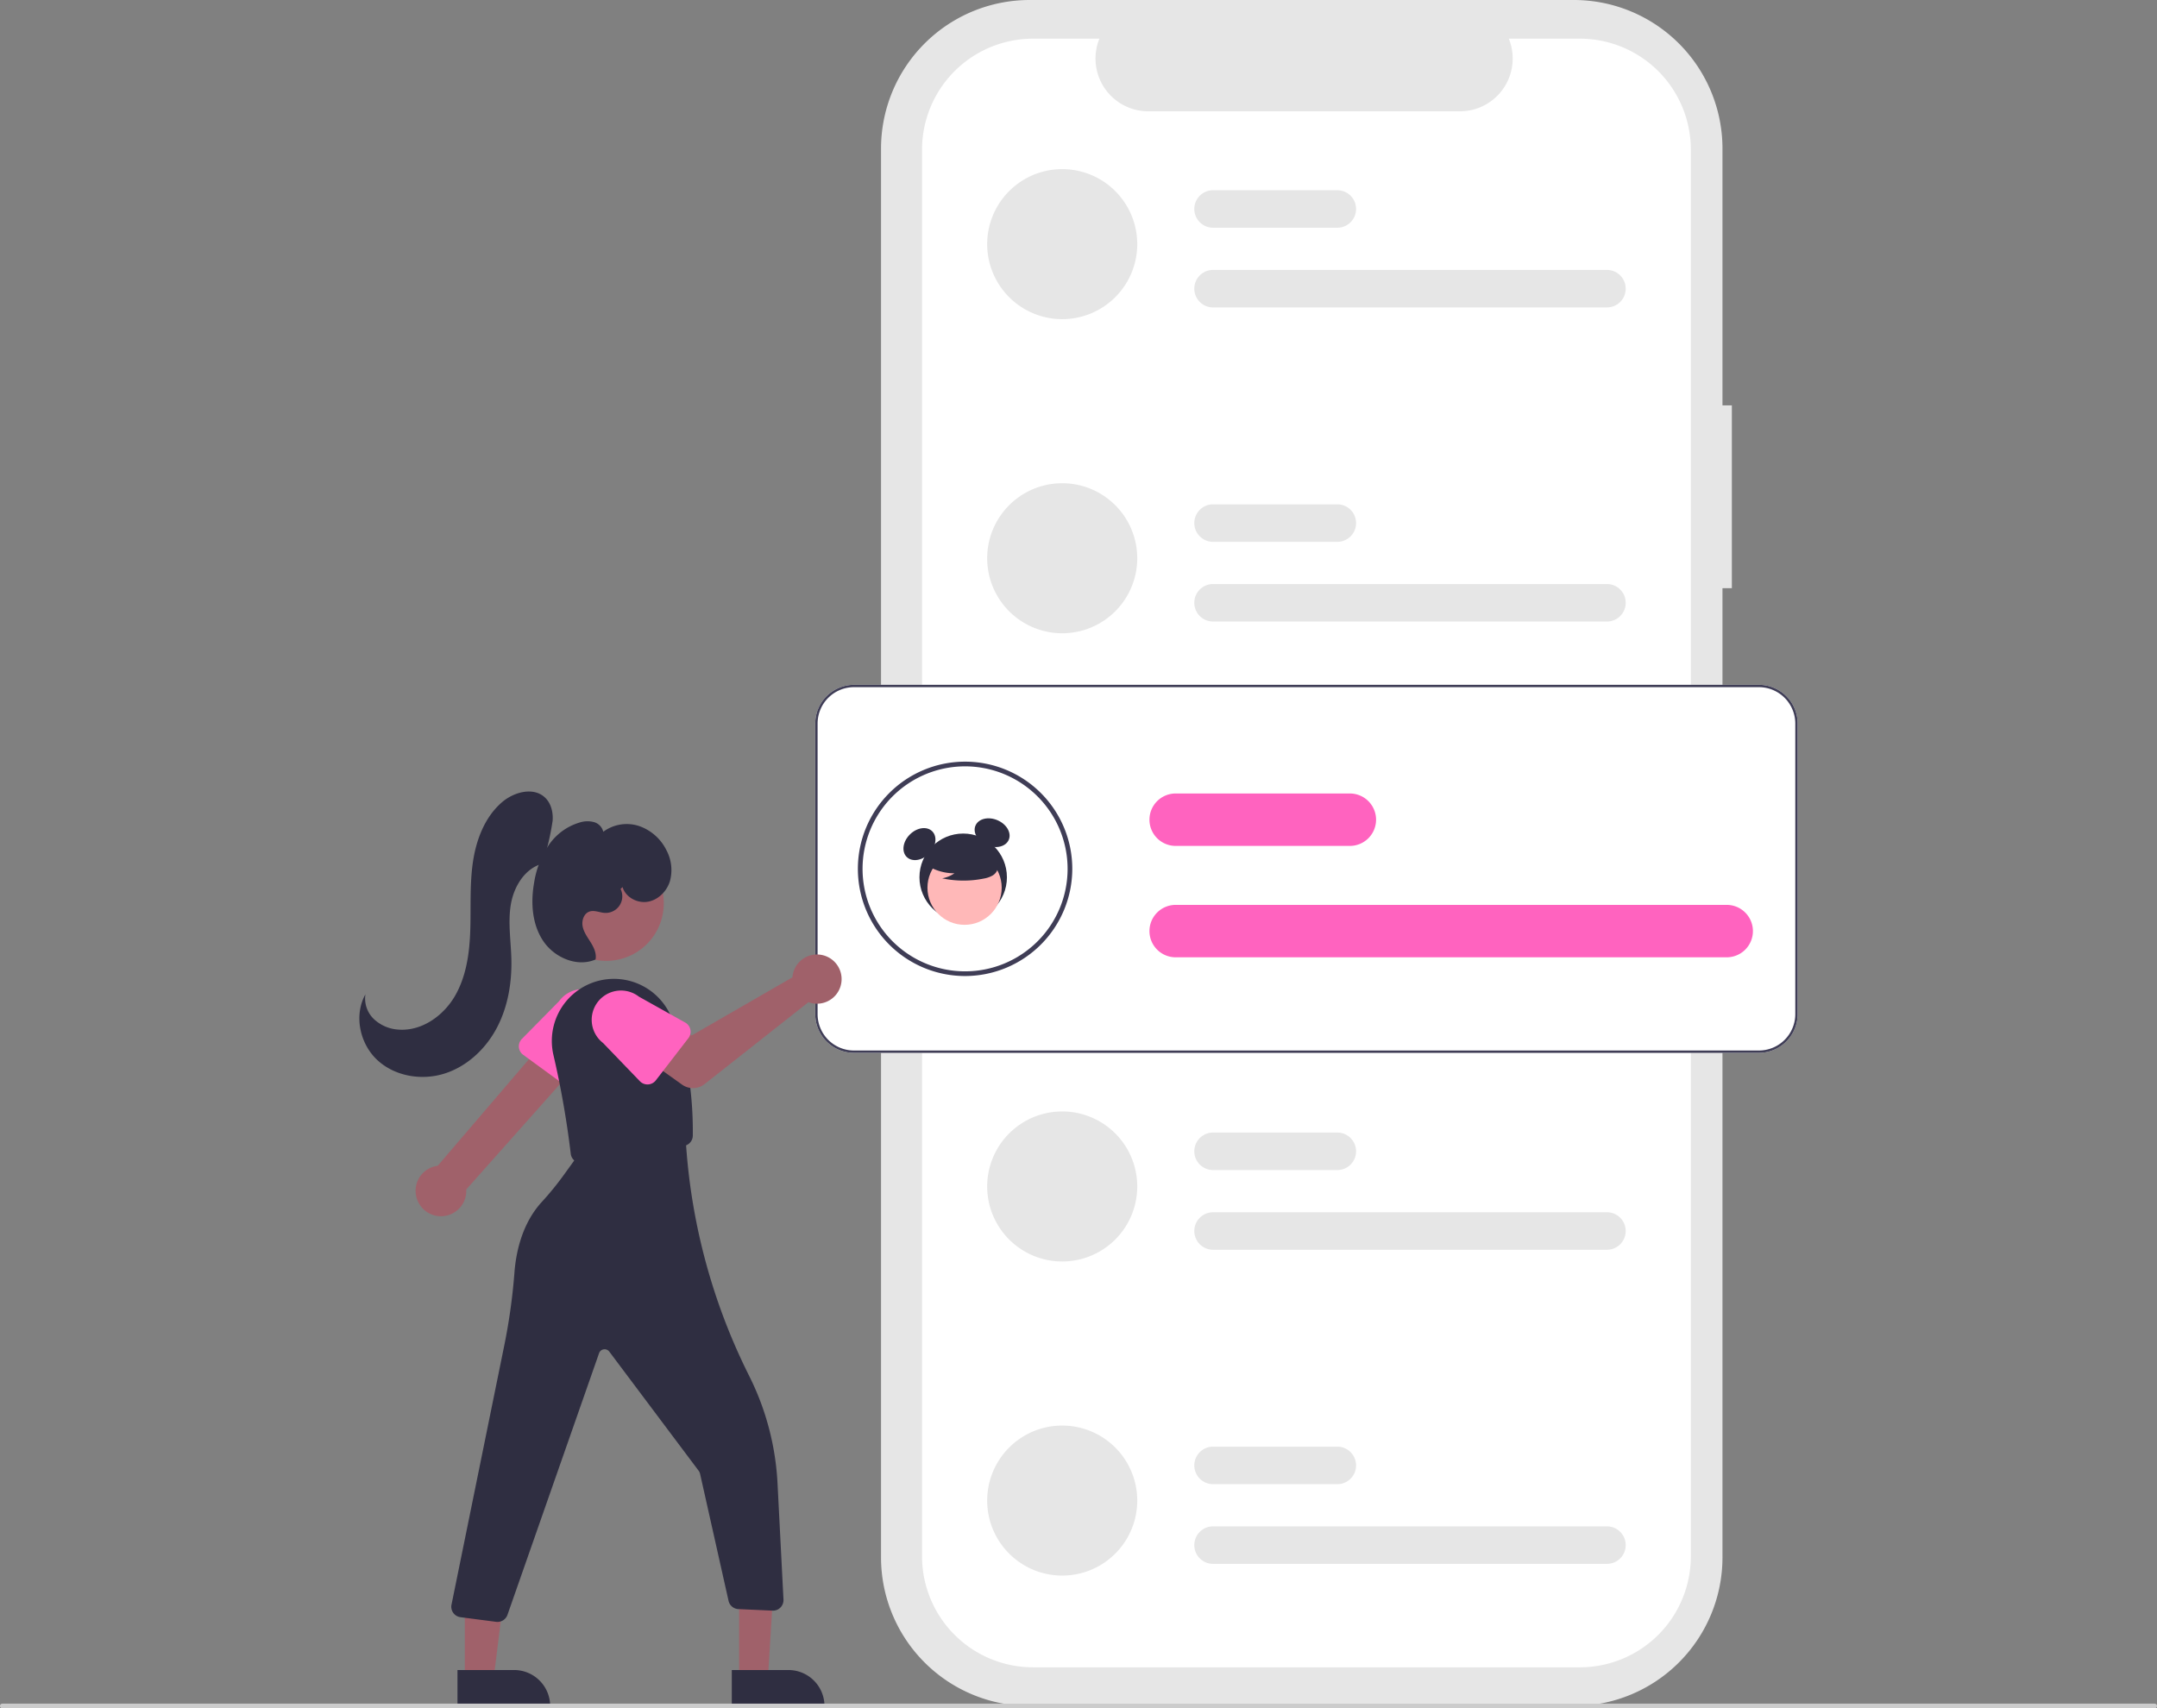 <svg xmlns="http://www.w3.org/2000/svg" data-name="Layer 1" width="920" height="728.787" viewBox="0 0 920 728.787" xmlns:xlink="http://www.w3.org/1999/xlink"><rect x="0" y="0" width="920" height="728.787" fill="#808080" stroke="none"/><path d="M878.666,258.554h-3.999V149.009A63.402,63.402,0,0,0,811.265,85.607H579.178a63.402,63.402,0,0,0-63.402,63.402v600.974a63.402,63.402,0,0,0,63.402,63.402H811.265a63.402,63.402,0,0,0,63.402-63.402V336.53h3.999Z" transform="translate(-140 -85.607)" fill="#e6e6e6"/><path d="M861.172,149.451v600.09a47.351,47.351,0,0,1-47.35,47.35h-233.2a47.351,47.351,0,0,1-47.35-47.35V149.451a47.351,47.351,0,0,1,47.35-47.35h28.29a22.507,22.507,0,0,0,20.83,30.99h132.96a22.507,22.507,0,0,0,20.83-30.99h30.29A47.351,47.351,0,0,1,861.172,149.451Z" transform="translate(-140 -85.607)" fill="#fff"/><path d="M593.053,157.758a32,32,0,0,0-0,64h0a32,32,0,0,0,0-64Z" transform="translate(-140 -85.607)" fill="#e6e6e6"/><path d="M825.391,216.758h-168a8,8,0,1,1,0-16h168a8,8,0,0,1,0,16Z" transform="translate(-140 -85.607)" fill="#e6e6e6"/><path d="M710.391,182.758h-53a8,8,0,1,1,0-16h53a8,8,0,0,1,0,16Z" transform="translate(-140 -85.607)" fill="#e6e6e6"/><path d="M593.053,291.758a32,32,0,0,0-0,64h0a32,32,0,0,0,0-64Z" transform="translate(-140 -85.607)" fill="#e6e6e6"/><path d="M825.391,350.758h-168a8,8,0,1,1,0-16h168a8,8,0,0,1,0,16Z" transform="translate(-140 -85.607)" fill="#e6e6e6"/><path d="M710.391,316.758h-53a8,8,0,1,1,0-16h53a8,8,0,0,1,0,16Z" transform="translate(-140 -85.607)" fill="#e6e6e6"/><path d="M593.053,559.758a32,32,0,0,0-0,64h0a32,32,0,0,0,0-64Z" transform="translate(-140 -85.607)" fill="#e6e6e6"/><path d="M825.391,618.758h-168a8,8,0,1,1,0-16h168a8,8,0,0,1,0,16Z" transform="translate(-140 -85.607)" fill="#e6e6e6"/><path d="M710.391,584.758h-53a8,8,0,1,1,0-16h53a8,8,0,0,1,0,16Z" transform="translate(-140 -85.607)" fill="#e6e6e6"/><path d="M593.053,693.758a32,32,0,0,0-0,64h0a32,32,0,0,0,0-64Z" transform="translate(-140 -85.607)" fill="#e6e6e6"/><path d="M825.391,752.758h-168a8,8,0,1,1,0-16h168a8,8,0,0,1,0,16Z" transform="translate(-140 -85.607)" fill="#e6e6e6"/><path d="M710.391,718.758h-53a8,8,0,1,1,0-16h53a8,8,0,0,1,0,16Z" transform="translate(-140 -85.607)" fill="#e6e6e6"/><path d="M890.222,534.758h-386a16.519,16.519,0,0,1-16.5-16.5v-124a16.519,16.519,0,0,1,16.5-16.5h386a16.519,16.519,0,0,1,16.5,16.5v124A16.519,16.519,0,0,1,890.222,534.758Z" transform="translate(-140 -85.607)" fill="#fff"/><path d="M551.625,501.984a45.726,45.726,0,1,1,45.726-45.726A45.778,45.778,0,0,1,551.625,501.984Zm0-89.452a43.726,43.726,0,1,0,43.726,43.726A43.776,43.776,0,0,0,551.625,412.532Z" transform="translate(-140 -85.607)" fill="#3f3d56"/><path d="M876.363,493.996H641.551a11.182,11.182,0,1,1,0-22.363H876.363a11.182,11.182,0,1,1,0,22.363Z" transform="translate(-140 -85.607)" fill="#ff63bf"/><path d="M715.629,446.474H641.551a11.182,11.182,0,1,1,0-22.363h74.078a11.182,11.182,0,1,1,0,22.363Z" transform="translate(-140 -85.607)" fill="#ff63bf"/><path d="M890.222,534.758h-386a16.519,16.519,0,0,1-16.5-16.5v-124a16.519,16.519,0,0,1,16.5-16.5h386a16.519,16.519,0,0,1,16.5,16.5v124A16.519,16.519,0,0,1,890.222,534.758Zm-386-156a15.518,15.518,0,0,0-15.5,15.5v124a15.518,15.518,0,0,0,15.5,15.5h386a15.518,15.518,0,0,0,15.5-15.5v-124a15.518,15.518,0,0,0-15.5-15.5Z" transform="translate(-140 -85.607)" fill="#3f3d56"/><circle cx="410.817" cy="374.25" r="18.654" fill="#2f2e41"/><ellipse cx="532.163" cy="445.705" rx="7.719" ry="5.789" transform="translate(-299.294 421.233) rotate(-45)" fill="#2f2e41"/><ellipse cx="563.162" cy="440.842" rx="5.789" ry="7.719" transform="translate(-203.467 699.952) rotate(-66.87)" fill="#2f2e41"/><circle cx="411.409" cy="378.703" r="15.832" fill="#ffb8b8"/><path d="M534.774,454.351a21.532,21.532,0,0,0,12.306,3.803,13.195,13.195,0,0,1-5.23,2.152,43.418,43.418,0,0,0,17.735.1,11.478,11.478,0,0,0,3.713-1.275,4.699,4.699,0,0,0,2.292-3.065c.389-2.223-1.343-4.242-3.143-5.603a23.184,23.184,0,0,0-19.482-3.893,10.669,10.669,0,0,0-5.77,3.261c-1.414,1.748-1.832,4.442-.486,6.242Z" transform="translate(-140 -85.607)" fill="#2f2e41"/><path d="M317.735,596.772a10.743,10.743,0,0,1,8.95-13.829l51.333-59.983,11.973,12.571L338.86,593.044a10.801,10.801,0,0,1-21.125,3.728Z" transform="translate(-140 -85.607)" fill="#a0616a"/><path d="M361.318,532.326a4.495,4.495,0,0,1,1.28-3.522l15.859-16.081a12.497,12.497,0,0,1,20.223,14.689l-10.545,20.056a4.5,4.5,0,0,1-6.638,1.539l-18.349-13.411A4.495,4.495,0,0,1,361.318,532.326Z" transform="translate(-140 -85.607)" fill="#ff63bf"/><circle cx="258.556" cy="385.354" r="24.561" fill="#a0616a"/><path d="M385.201,580.868a4.448,4.448,0,0,1-1.766-3.064,393,393,0,0,0-7.402-42.21A26.493,26.493,0,0,1,425.229,517.208c9.659,18.128,10.397,43.017,10.266,52.876a4.492,4.492,0,0,1-3.753,4.367l-43.095,7.254a4.56,4.56,0,0,1-.76.063A4.462,4.462,0,0,1,385.201,580.868Z" transform="translate(-140 -85.607)" fill="#2f2e41"/><path d="M478.241,500.897a10.526,10.526,0,0,0-.239,1.64l-42.957,24.782-10.441-6.011-11.131,14.572,17.45,12.438a8,8,0,0,0,9.598-.234l44.297-34.946a10.497,10.497,0,1,0-6.576-12.241Z" transform="translate(-140 -85.607)" fill="#a0616a"/><path d="M433.608,528.493l-13.884,17.994a4.5,4.5,0,0,1-6.804.373L397.203,530.539a12.497,12.497,0,0,1,15.327-19.744l19.713,11.023a4.5,4.5,0,0,1,1.365,6.676Z" transform="translate(-140 -85.607)" fill="#ff63bf"/><polygon points="315.252 716.442 327.512 716.441 330.398 669.306 315.25 669.154 315.252 716.442" fill="#a0616a"/><path d="M452.125,798.046l24.144-.001h.001A15.386,15.386,0,0,1,491.656,813.431v.5l-39.531.001Z" transform="translate(-140 -85.607)" fill="#2f2e41"/><polygon points="198.252 716.442 210.512 716.441 216.344 669.153 198.25 669.154 198.252 716.442" fill="#a0616a"/><path d="M335.125,798.046l24.144-.001h.001A15.386,15.386,0,0,1,374.656,813.431v.5l-39.531.001Z" transform="translate(-140 -85.607)" fill="#2f2e41"/><path d="M351.614,777.489l-15.215-1.984a4.5,4.5,0,0,1-3.763-5.629l22.194-109.062a253.545,253.545,0,0,0,4.57-32.089c.648-8.773,3.216-21.18,11.772-30.456a128.635,128.635,0,0,0,9.725-12.016l6.718-9.302,44.752-7.12.031.554a259.338,259.338,0,0,0,27.135,102.178A115.399,115.399,0,0,1,471.636,718.535l2.536,49.452a4.506,4.506,0,0,1-1.303,3.402,4.448,4.448,0,0,1-3.396,1.322l-14.545-.661a4.508,4.508,0,0,1-4.187-3.511l-12.144-54.18a3.535,3.535,0,0,0-.615-1.335l-38.111-50.813a2.5,2.5,0,0,0-4.36.674l-39.07,111.627a4.523,4.523,0,0,1-4.253,3.014A4.418,4.418,0,0,1,351.614,777.489Z" transform="translate(-140 -85.607)" fill="#2f2e41"/><path d="M371.398,453.913a108.931,108.931,0,0,0,4.305-18.145c.287-3.587-.632-7.446-3.244-9.92-4.888-4.631-13.193-2.425-18.305,1.958-7.388,6.334-11.072,16.069-12.465,25.7s-.78,19.425-1.115,29.151-1.726,19.726-6.685,28.099-14.159,14.801-23.865,14.088a16.795,16.795,0,0,1-10.514-4.456,12.191,12.191,0,0,1-3.661-10.586c-4.96,8.882-2.446,20.921,4.953,27.904s18.78,8.957,28.507,5.975,17.733-10.457,22.515-19.437,6.534-19.353,6.28-29.524c-.195-7.81-1.523-15.684-.203-23.385s6.139-15.519,13.738-17.332Z" transform="translate(-140 -85.607)" fill="#2f2e41"/><path d="M405.525,464.037c1.296,4.328,6.251,6.997,10.71,6.265s8.124-4.403,9.479-8.713a17.938,17.938,0,0,0-1.402-13.151A20.479,20.479,0,0,0,412.594,438.001a16.814,16.814,0,0,0-15.289,2.443,5.623,5.623,0,0,0-3.929-4.109,10.745,10.745,0,0,0-5.897.087,24.296,24.296,0,0,0-13.522,9.837,39.536,39.536,0,0,0-6.129,15.798c-1.509,8.469-.952,17.722,3.804,24.89s14.487,11.4,22.381,7.982c.492-2.516-.674-5.05-2.023-7.231s-2.948-4.305-3.466-6.816.475-5.583,2.904-6.404c2.072-.701,4.282.434,6.465.572a7.084,7.084,0,0,0,6.795-10.207Z" transform="translate(-140 -85.607)" fill="#2f2e41"/><path d="M1059,814.393H141a1,1,0,0,1,0-2h918a1,1,0,0,1,0,2Z" transform="translate(-140 -85.607)" fill="#ccc"/></svg>